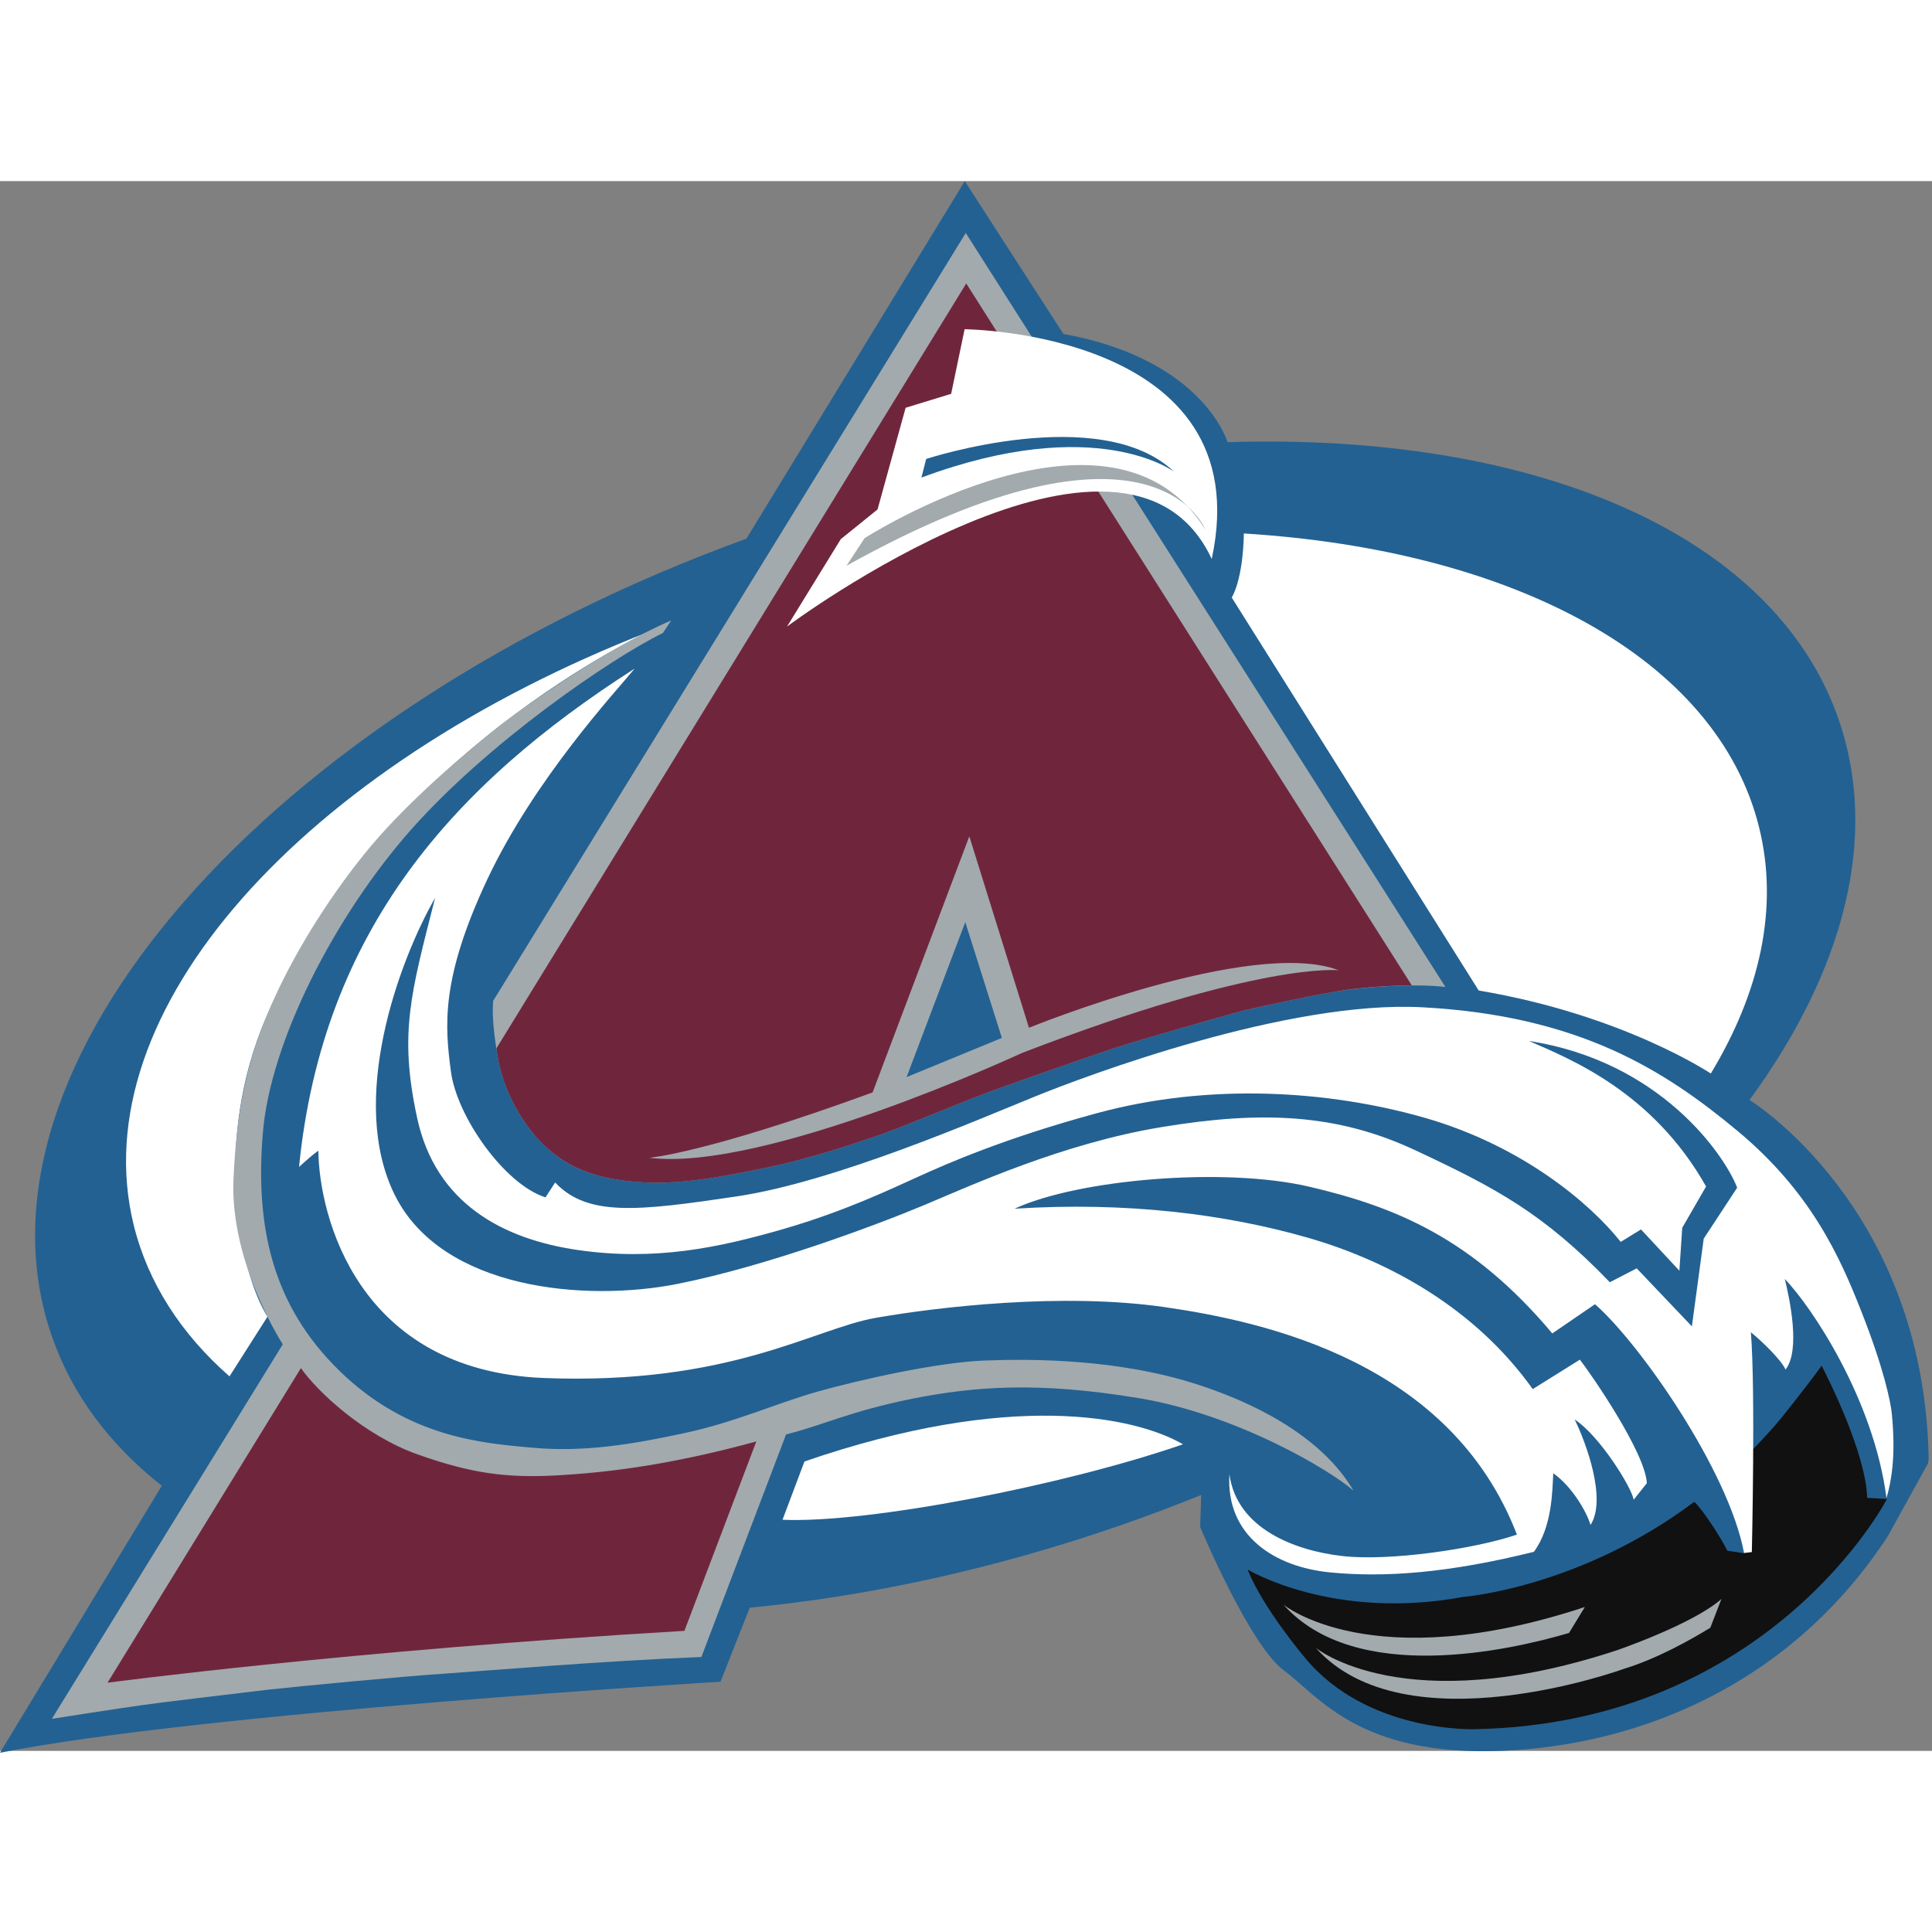 <?xml version="1.0" encoding="UTF-8"?>
<svg xmlns="http://www.w3.org/2000/svg" xmlns:xlink="http://www.w3.org/1999/xlink" width="32px" height="32px" viewBox="0 0 32 26" version="1.1">
<rect x="0" y="0" width="32" height="26" fill="#808080" stroke="none"/>
<g id="surface1">
<path style=" stroke:none;fill-rule:nonzero;fill:rgb(13.725%,38.039%,57.255%);fill-opacity:1;" d="M 31.934 21.238 L 31.27 22.441 C 29.695 24.855 27.219 25.906 24.863 26 C 22.508 26.09 21.844 25.094 21.27 24.672 C 20.695 24.25 19.879 22.293 19.879 22.293 L 19.895 21.762 C 19.441 21.945 18.984 22.117 18.523 22.277 C 16.438 22.996 14.367 23.441 12.418 23.629 L 11.934 24.855 C 11.934 24.855 3.352 25.367 0 26.031 L 2.68 21.609 C 1.824 20.934 1.195 20.105 0.859 19.133 C -0.695 14.652 4.434 8.801 12.363 5.922 L 15.98 0 L 17.613 2.531 C 19.938 2.953 20.332 4.324 20.332 4.324 C 25.363 4.164 29.375 5.809 30.453 8.914 C 31.133 10.875 30.531 13.098 28.977 15.219 C 28.977 15.219 31.871 16.988 31.945 21.164 Z M 31.934 21.238 "/>
<path style=" stroke:none;fill-rule:nonzero;fill:rgb(100%,100%,100%);fill-opacity:1;" d="M 24.492 13.406 L 20.402 6.898 C 20.602 6.535 20.602 5.836 20.602 5.836 C 25.047 6.109 28.441 7.887 29.137 10.707 C 29.465 12.035 29.152 13.434 28.336 14.781 C 28.336 14.781 26.887 13.809 24.492 13.406 Z M 24.492 13.406 "/>
<path style=" stroke:none;fill-rule:nonzero;fill:rgb(6.667%,6.667%,6.667%);fill-opacity:1;" d="M 30.172 19.621 C 29.84 20.074 29.492 20.5 29.492 20.5 C 29.391 20.625 29.207 20.828 29.031 21.008 L 28.887 22.727 L 28.609 22.684 C 28.535 22.52 28.199 21.992 28.062 21.875 C 26.16 23.301 24.242 23.449 24.242 23.449 C 22.074 23.852 20.664 22.996 20.664 22.996 C 20.918 23.637 21.617 24.461 21.617 24.461 C 22.648 25.707 24.426 25.641 24.426 25.641 C 29.332 25.543 31.254 21.828 31.254 21.828 L 30.926 21.809 C 30.906 21.066 30.266 19.801 30.172 19.621 Z M 30.172 19.621 "/>
<path style=" stroke:none;fill-rule:nonzero;fill:rgb(63.529%,66.667%,67.843%);fill-opacity:1;" d="M 25.988 24.047 C 25.023 24.332 22.453 24.918 21.258 23.578 C 21.258 23.578 22.715 24.785 26.25 23.617 Z M 25.988 24.047 "/>
<path style=" stroke:none;fill-rule:nonzero;fill:rgb(63.529%,66.667%,67.843%);fill-opacity:1;" d="M 26.785 24.332 C 23.25 25.5 21.793 24.293 21.793 24.293 C 23.281 25.961 26.898 24.641 26.898 24.641 C 27.449 24.473 28.008 24.156 28.328 23.961 L 28.512 23.484 C 28.047 23.898 26.785 24.332 26.785 24.332 Z M 26.785 24.332 "/>
<path style=" stroke:none;fill-rule:nonzero;fill:rgb(100%,100%,100%);fill-opacity:1;" d="M 10.512 8.074 C 7.512 9.992 5.344 12.41 4.953 16.328 C 4.953 16.328 5.141 16.152 5.273 16.059 C 5.285 17.141 5.922 19.699 9.004 19.824 C 12.086 19.945 13.477 19.008 14.504 18.828 C 15.531 18.648 17.582 18.406 19.277 18.648 C 20.969 18.891 24.027 19.566 25.125 22.418 C 24.441 22.652 23.023 22.863 22.234 22.773 C 21.449 22.684 20.484 22.32 20.363 21.418 C 20.301 22.441 21.117 22.953 22.023 23.043 C 22.93 23.133 23.988 23.055 25.406 22.703 C 25.711 22.289 25.711 21.691 25.727 21.402 C 26.043 21.625 26.285 22.051 26.344 22.258 C 26.617 21.836 26.273 20.902 26.082 20.512 C 26.496 20.781 27.023 21.633 27.059 21.84 L 27.277 21.566 C 27.25 21.055 26.355 19.762 26.168 19.52 L 25.387 20.008 C 24.438 18.676 23.02 17.891 21.66 17.5 C 20.301 17.109 18.656 16.902 16.805 17.02 C 17.852 16.535 20.27 16.324 21.688 16.656 C 23.109 16.988 24.387 17.508 25.711 19.086 L 26.418 18.602 C 27.156 19.246 28.633 21.359 28.887 22.723 L 29.016 22.707 C 29.016 22.707 29.078 20.031 29 19.066 C 29.219 19.246 29.508 19.535 29.574 19.684 C 29.824 19.367 29.645 18.523 29.562 18.184 C 30.008 18.645 31.035 20.18 31.246 21.812 C 31.414 21.254 31.355 20.652 31.336 20.43 C 31.316 20.211 31.195 19.648 30.832 18.727 C 30.469 17.801 29.988 16.738 28.777 15.73 C 27.57 14.727 26.16 13.824 23.562 13.684 C 21.344 13.562 18.004 14.809 17.117 15.172 C 16.23 15.531 13.832 16.574 12.203 16.816 C 10.57 17.059 9.734 17.156 9.195 16.586 L 9.035 16.832 C 8.355 16.617 7.566 15.492 7.469 14.75 C 7.371 14.008 7.289 13.227 8.074 11.559 C 8.863 9.891 10.191 8.465 10.512 8.074 Z M 10.512 8.074 "/>
<path style=" stroke:none;fill-rule:nonzero;fill:rgb(13.725%,38.039%,57.255%);fill-opacity:1;" d="M 7.207 11.871 C 6.605 12.922 5.758 15.234 6.543 16.801 C 7.328 18.367 9.707 18.566 11.219 18.266 C 12.727 17.965 14.539 17.281 15.305 16.961 C 16.07 16.641 17.598 15.938 19.242 15.668 C 20.891 15.395 22.145 15.441 23.457 16.059 C 24.773 16.676 25.562 17.094 26.664 18.238 L 27.109 18.008 L 28.023 18.969 L 28.219 17.516 L 28.773 16.672 C 28.566 16.133 27.504 14.578 25.324 14.242 C 25.996 14.535 27.371 15.078 28.258 16.652 L 27.863 17.336 L 27.816 18.047 L 27.18 17.363 L 26.844 17.57 C 26.348 16.941 25.219 15.98 23.605 15.516 C 21.996 15.055 20.02 14.934 18.168 15.438 C 16.617 15.859 15.672 16.281 15.23 16.48 C 14.785 16.68 14 17.062 12.953 17.363 C 11.906 17.664 10.859 17.887 9.59 17.707 C 8.32 17.527 7.215 16.926 6.91 15.52 C 6.605 14.113 6.805 13.453 7.207 11.871 Z M 7.207 11.871 "/>
<path style=" stroke:none;fill-rule:nonzero;fill:rgb(100%,100%,100%);fill-opacity:1;" d="M 13.324 21.207 L 12.961 22.172 C 14.379 22.234 17.629 21.602 19.594 20.922 C 18.789 20.457 16.734 20.031 13.324 21.207 Z M 13.324 21.207 "/>
<path style=" stroke:none;fill-rule:nonzero;fill:rgb(63.529%,66.667%,67.843%);fill-opacity:1;" d="M 8.168 13.578 L 15.996 0.859 L 23.941 13.348 C 23.445 13.285 22.578 13.348 22.156 13.418 C 21.73 13.488 20.785 13.688 20.523 13.758 C 20.262 13.828 18.914 14.211 18.461 14.359 C 18.004 14.512 16.715 14.961 16.312 15.113 C 15.91 15.262 14.902 15.688 14.52 15.816 C 14.137 15.945 13.402 16.199 12.656 16.348 C 11.91 16.5 11.207 16.641 10.473 16.57 C 9.738 16.5 9.355 16.285 9.031 15.988 C 8.789 15.766 8.371 15.23 8.246 14.52 C 8.145 13.938 8.16 13.711 8.168 13.578 Z M 8.168 13.578 "/>
<path style=" stroke:none;fill-rule:nonzero;fill:rgb(43.529%,14.902%,23.922%);fill-opacity:1;" d="M 16.004 1.695 L 23.383 13.32 C 22.938 13.324 22.441 13.367 22.156 13.418 C 21.73 13.488 20.785 13.688 20.523 13.758 C 20.262 13.828 18.914 14.211 18.461 14.359 C 18.004 14.512 16.715 14.961 16.312 15.113 C 15.91 15.262 14.902 15.688 14.52 15.816 C 14.137 15.945 13.402 16.199 12.656 16.348 C 11.91 16.5 11.207 16.641 10.473 16.57 C 9.738 16.5 9.359 16.285 9.031 15.988 C 8.789 15.766 8.371 15.23 8.246 14.52 C 8.238 14.465 8.227 14.41 8.223 14.363 Z M 10.754 16.176 C 12.668 16.418 16.926 14.441 16.926 14.441 C 20.867 12.922 22.172 13.07 22.172 13.07 C 20.727 12.523 17.043 14.023 17.043 14.023 L 16.055 10.852 L 14.453 15.094 C 11.672 16.109 10.754 16.176 10.754 16.176 Z M 10.754 16.176 "/>
<path style=" stroke:none;fill-rule:nonzero;fill:rgb(13.725%,38.039%,57.255%);fill-opacity:1;" d="M 15.016 14.84 L 16.594 14.191 L 15.988 12.273 Z M 15.016 14.84 "/>
<path style=" stroke:none;fill-rule:nonzero;fill:rgb(100%,100%,100%);fill-opacity:1;" d="M 3.801 19.797 C 3.004 19.098 2.453 18.254 2.215 17.293 C 1.344 13.746 5.02 9.695 10.754 7.461 C 10.754 7.461 6.305 9.469 4.41 13.848 C 3.52 15.902 3.965 18.066 4.43 18.809 Z M 3.801 19.797 "/>
<path style=" stroke:none;fill-rule:nonzero;fill:rgb(63.529%,66.667%,67.843%);fill-opacity:1;" d="M 10.98 7.484 L 11.117 7.277 C 10.059 7.727 8.625 8.734 8.156 9.113 C 7.688 9.488 6.781 10.258 6.148 11.008 C 5.516 11.762 4.922 12.699 4.547 13.527 C 4.168 14.355 3.926 15.152 3.867 16.539 C 3.809 17.926 4.684 19.266 4.684 19.266 L 0.859 25.469 C 0.859 25.469 2.008 25.289 2.328 25.246 C 2.645 25.199 3.898 25.051 4.426 24.988 C 4.953 24.93 6.707 24.762 7.387 24.719 C 8.066 24.672 10.016 24.508 11.617 24.445 L 13.02 20.758 C 13.641 20.605 14.062 20.379 15.105 20.168 C 16.148 19.961 17.203 19.883 18.852 20.156 C 20.5 20.426 22.07 21.375 22.418 21.691 C 22.023 21.012 21.191 20.379 19.863 19.941 C 18.535 19.504 17.086 19.504 16.301 19.535 C 15.516 19.566 14.246 19.852 13.551 20.047 C 12.855 20.242 12.176 20.559 11.328 20.738 C 10.484 20.922 9.668 21.055 8.836 20.98 C 8.004 20.906 6.766 20.816 5.633 19.715 C 4.5 18.617 4.23 17.305 4.352 15.785 C 4.469 14.266 5.543 12.172 6.812 10.738 C 8.078 9.309 10.09 7.922 10.98 7.484 Z M 10.98 7.484 "/>
<path style=" stroke:none;fill-rule:nonzero;fill:rgb(43.529%,14.902%,23.922%);fill-opacity:1;" d="M 12.527 20.875 L 11.336 24.012 C 5.762 24.34 1.781 24.871 1.781 24.871 L 4.984 19.66 C 5.258 20.051 6.027 20.773 6.918 21.09 C 7.809 21.406 8.383 21.48 9.211 21.438 C 10.043 21.391 11.082 21.27 12.527 20.875 Z M 12.527 20.875 "/>
<path style=" stroke:none;fill-rule:nonzero;fill:rgb(100%,100%,100%);fill-opacity:1;" d="M 20.07 6.258 C 20.883 2.492 15.977 2.453 15.977 2.453 L 15.754 3.523 L 15 3.754 L 14.535 5.438 L 13.926 5.93 L 13.035 7.379 C 13.031 7.375 18.641 3.207 20.07 6.258 Z M 20.07 6.258 "/>
<path style=" stroke:none;fill-rule:nonzero;fill:rgb(13.725%,38.039%,57.255%);fill-opacity:1;" d="M 15.262 4.91 L 15.34 4.602 C 15.34 4.602 18.223 3.656 19.445 4.812 C 19.445 4.816 18.164 3.832 15.262 4.91 Z M 15.262 4.91 "/>
<path style=" stroke:none;fill-rule:nonzero;fill:rgb(63.529%,66.667%,67.843%);fill-opacity:1;" d="M 14.32 5.914 C 14.32 5.914 18.418 3.285 19.965 5.773 C 19.965 5.773 19.113 3.535 14.02 6.371 Z M 14.32 5.914 "/>
</g>
</svg>
